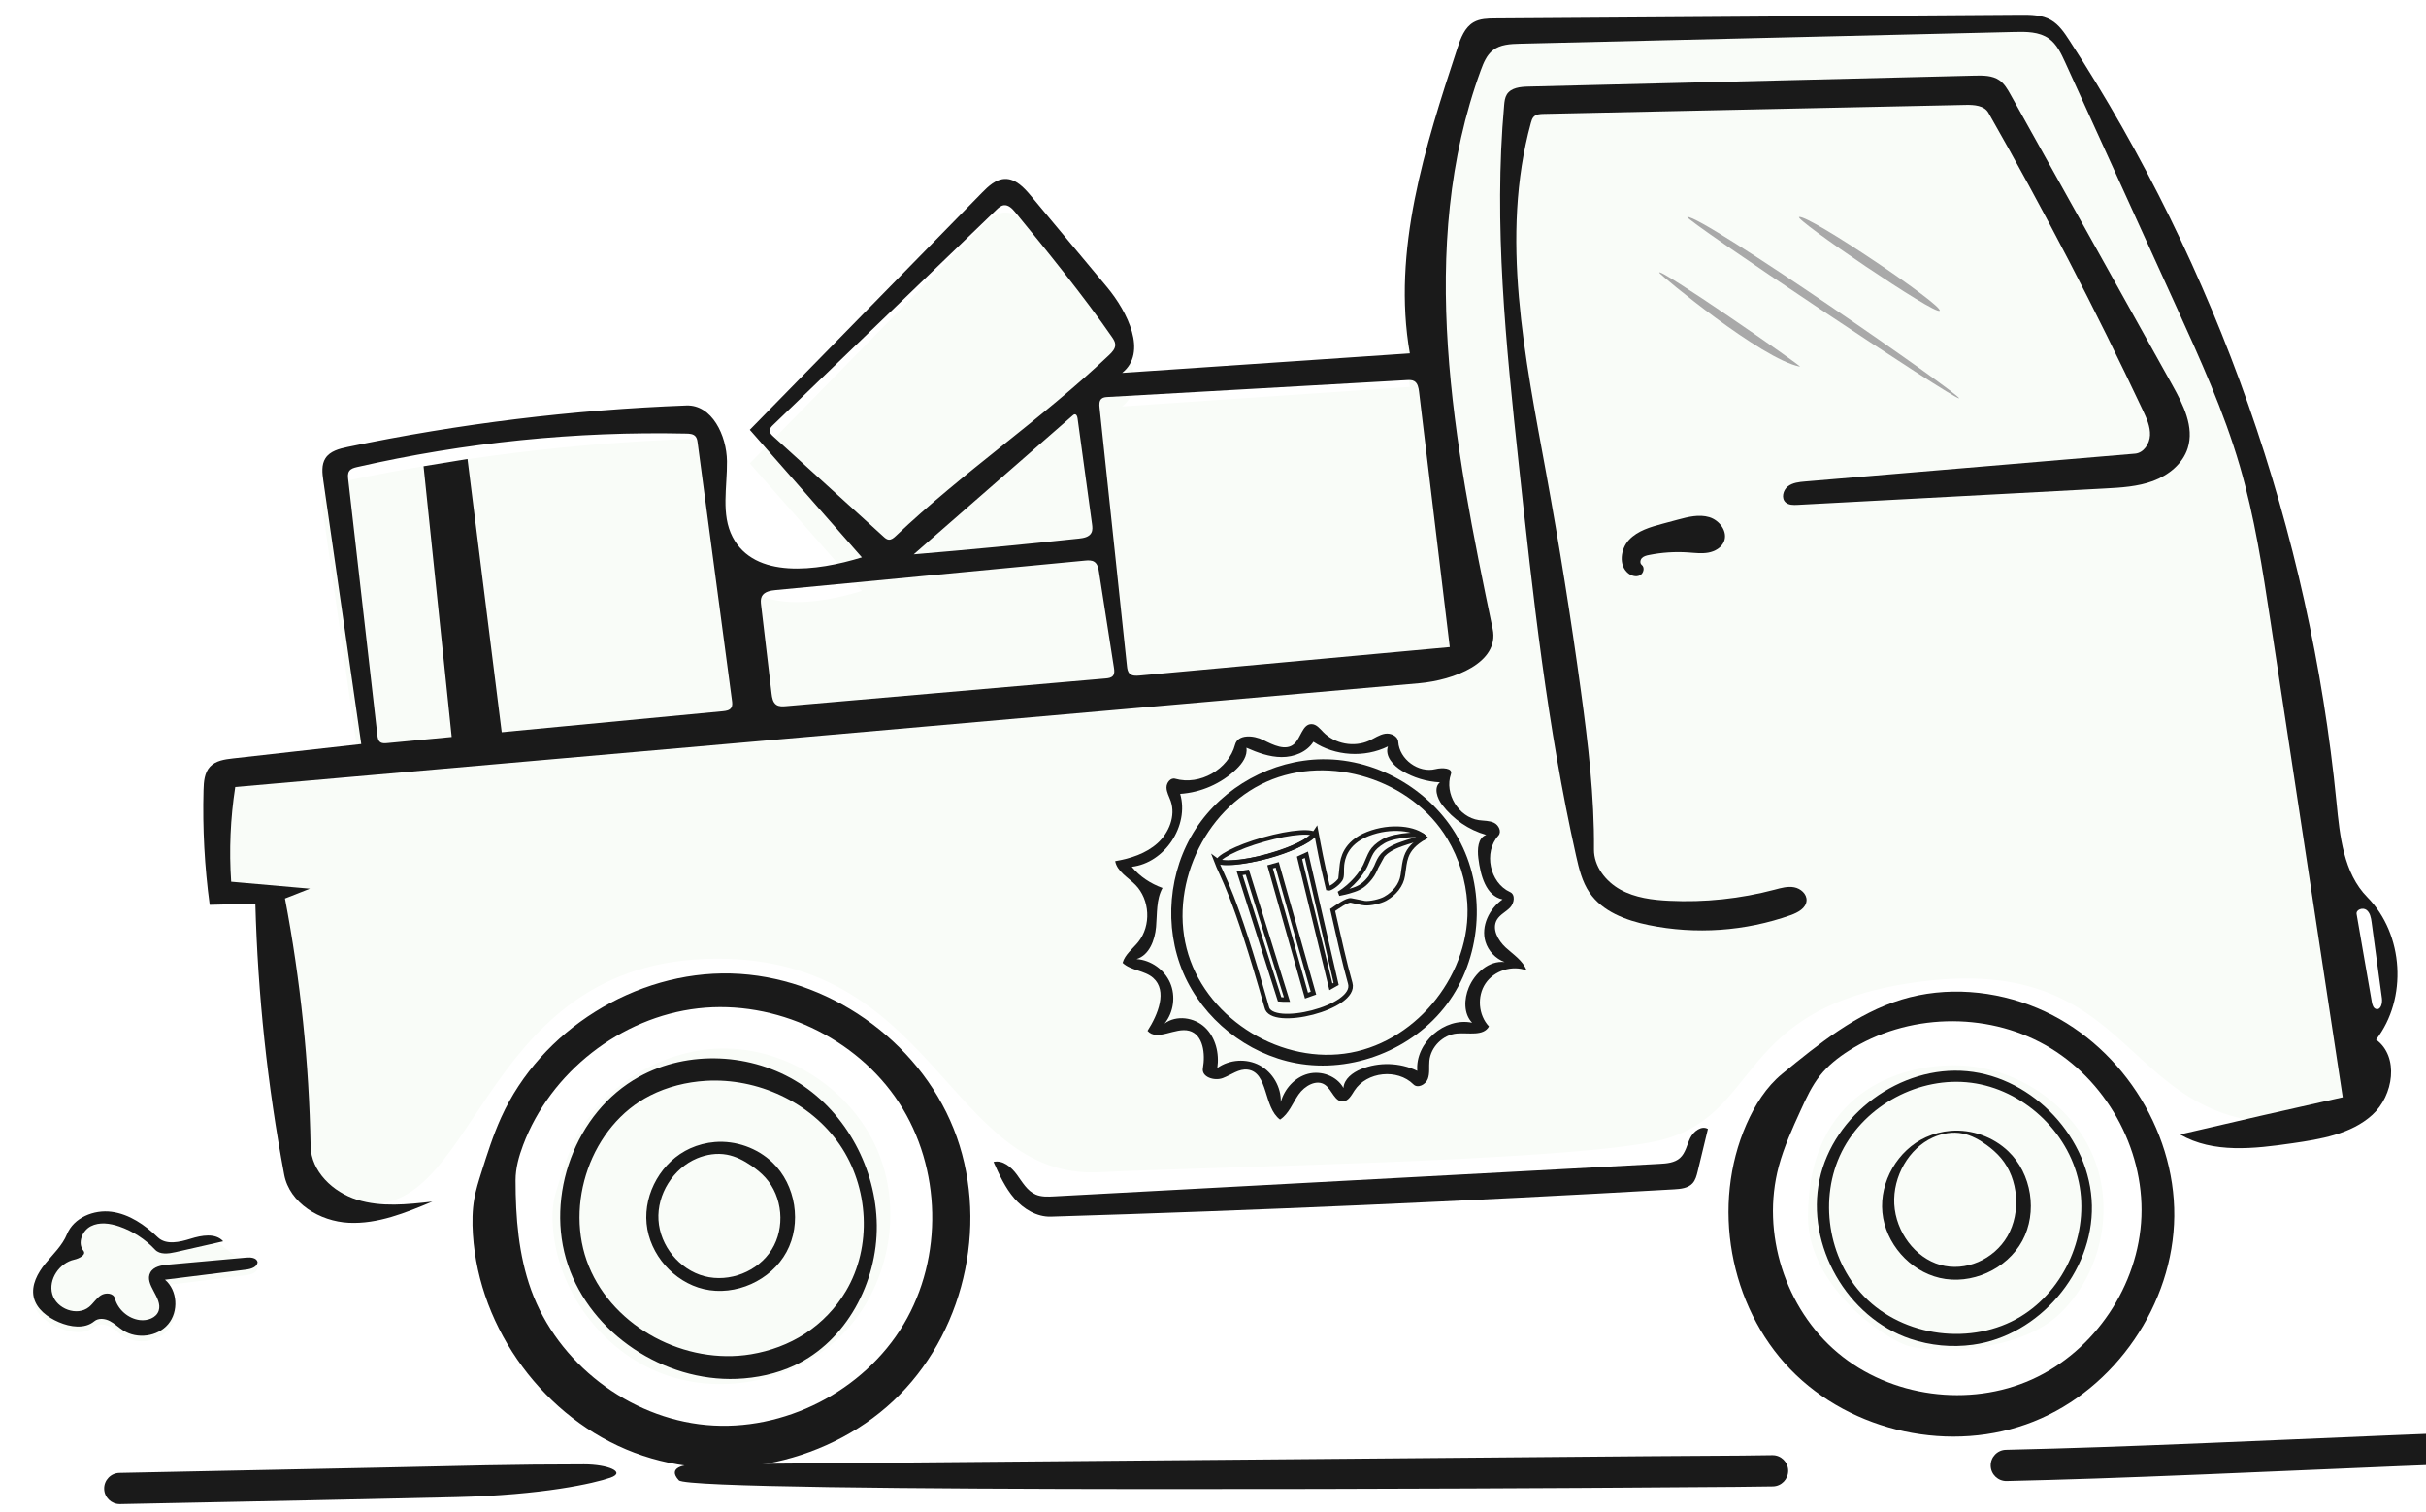 <svg width="154" height="96" viewBox="0 0 154 96" fill="none" xmlns="http://www.w3.org/2000/svg">
<path d="M15.633 80.18C15.909 80.155 16.27 80.183 16.348 80.449C16.351 80.77 15.944 80.904 15.625 80.943C13.908 81.157 12.191 81.37 10.474 81.584C11.272 82.261 11.351 83.605 10.676 84.405C10.001 85.206 8.71 85.37 7.827 84.808C7.532 84.621 7.281 84.367 6.971 84.206C6.661 84.045 6.252 83.997 5.983 84.221C5.377 84.726 4.462 84.589 3.737 84.279C3.017 83.972 2.307 83.447 2.14 82.683C1.974 81.926 2.387 81.163 2.877 80.561C3.366 79.96 3.956 79.415 4.25 78.698C4.681 77.645 5.954 77.121 7.081 77.27C8.209 77.419 9.196 78.105 10.017 78.892C10.546 79.398 11.403 79.2 12.102 78.981C12.801 78.763 13.679 78.601 14.168 79.146" fill="#F9FCF8"/>
<path fill-rule="evenodd" clip-rule="evenodd" d="M114.77 77.224C114.77 69.345 120.593 67.53 124.289 67.623C127.984 67.715 131.509 70.094 132.88 73.413C134.252 76.731 133.397 80.797 130.802 83.342C128.206 85.886 122.726 85.917 121.146 85.437C119.566 84.958 114.77 81.622 114.77 77.224Z" fill="#F9FCF8"/>
<path fill-rule="evenodd" clip-rule="evenodd" d="M123.83 71.778C125.156 71.671 126.519 72.155 127.481 73.074C128.972 74.498 129.357 76.946 128.375 78.759C127.392 80.571 125.131 81.586 123.124 81.114C121.213 80.665 119.682 78.914 119.492 76.96C119.302 75.006 120.466 72.993 122.255 72.184C122.751 71.959 123.287 71.821 123.83 71.778M126.132 72.694C125.663 72.349 125.147 72.06 124.589 71.948C123.954 71.822 123.289 71.933 122.694 72.203C121.18 72.888 120.149 74.662 120.247 76.433C120.346 78.203 121.575 79.836 123.162 80.287C124.749 80.739 126.57 79.964 127.436 78.458C128.302 76.952 128.133 74.835 127.032 73.52C126.768 73.204 126.458 72.933 126.132 72.694V72.694Z" fill="#1A1A1A"/>
<path fill-rule="evenodd" clip-rule="evenodd" d="M35.09 77.788C35.057 77.275 35.061 76.756 35.152 76.25C35.221 75.866 35.339 75.493 35.456 75.121C35.71 74.319 35.964 73.514 36.312 72.749C38.016 68.994 42.089 66.451 46.21 66.558C50.332 66.665 54.263 69.41 55.793 73.239C57.323 77.068 56.37 81.76 53.475 84.695C50.579 87.631 45.908 88.65 42.049 87.197C38.191 85.744 35.354 81.903 35.09 77.788" fill="#F9FCF8"/>
<path fill-rule="evenodd" clip-rule="evenodd" d="M46.147 31.401C46.168 33.031 45.752 34.773 46.506 36.219C47.902 38.896 51.825 38.398 54.71 37.508C52.339 34.809 49.968 32.11 47.596 29.411C52.509 24.395 57.421 19.379 62.334 14.363C62.744 13.945 63.217 13.498 63.802 13.486C64.477 13.473 65.005 14.038 65.437 14.557C67.046 16.487 68.655 18.417 70.264 20.347C71.59 21.937 72.853 24.513 71.23 25.799C77.318 25.386 83.406 24.973 89.494 24.559C88.354 18.048 90.449 10.033 92.517 3.754C92.723 3.128 92.972 2.448 93.544 2.12C93.945 1.891 94.43 1.882 94.891 1.879C106.006 1.802 117.122 1.725 128.237 1.649C128.91 1.644 129.621 1.649 130.202 1.988C130.701 2.279 131.038 2.777 131.353 3.262C140.757 17.718 146.628 35.875 148.316 53.038C148.527 55.191 151.286 70.608 148.316 71.065C134.169 73.243 136.941 60.421 122 62.297C109.724 63.838 112.043 71.065 104.948 72.474C98.574 73.739 76.834 74.053 69.787 74.406C60.119 74.89 59.436 60.275 44.713 60.869C29.991 61.463 30.328 78.179 22.396 76.266C22.065 76.186 18.474 74.097 18.393 73.847C17.225 70.235 16.348 57.014 16.348 57.014L13.58 56.399C13.58 56.399 13.376 49.574 13.58 49.356C13.938 48.972 20.214 49.661 22.93 49.356C22.128 43.783 21.325 38.211 20.523 32.639C20.454 32.158 20.394 31.629 20.655 31.219C20.946 30.763 21.53 30.613 22.059 30.502C29.137 29.023 36.34 28.141 43.566 27.868C45.195 27.806 46.126 29.771 46.147 31.401Z" fill="#F9FCF8"/>
<path fill-rule="evenodd" clip-rule="evenodd" d="M31.864 46.603L28.678 46.83L26.887 29.593L29.677 29.134L31.864 46.603Z" fill="#1A1A1A"/>
<path fill-rule="evenodd" clip-rule="evenodd" d="M107.112 13.772C107.975 13.606 124.528 25.093 124.357 25.28C124.186 25.466 106.771 13.838 107.112 13.772Z" fill="#A9A9A9"/>
<path fill-rule="evenodd" clip-rule="evenodd" d="M114.212 13.772C114.881 13.653 123.365 19.389 123.129 19.723C122.894 20.057 113.784 13.848 114.212 13.772Z" fill="#A9A9A9"/>
<path fill-rule="evenodd" clip-rule="evenodd" d="M105.338 17.322C105.016 16.753 114.511 23.322 114.256 23.273C111.809 22.794 105.433 17.488 105.338 17.322Z" fill="#A9A9A9"/>
<path fill-rule="evenodd" clip-rule="evenodd" d="M104.216 35.855C104.424 36.02 104.339 36.393 104.104 36.517C103.869 36.64 103.569 36.557 103.361 36.393C102.735 35.896 102.865 34.843 103.413 34.262C103.962 33.681 104.776 33.449 105.547 33.242C105.868 33.156 106.188 33.07 106.508 32.984C107.161 32.808 107.856 32.633 108.504 32.827C109.152 33.021 109.692 33.739 109.44 34.367C109.282 34.763 108.864 35.002 108.445 35.077C108.026 35.153 107.596 35.096 107.172 35.067C106.337 35.01 105.496 35.064 104.676 35.229C104.515 35.261 104.346 35.302 104.23 35.419C104.115 35.536 104.087 35.753 104.216 35.855Z" fill="#1A1A1A"/>
<path fill-rule="evenodd" clip-rule="evenodd" d="M108.417 71.659C108.2 72.555 107.983 73.452 107.767 74.349C107.7 74.623 107.627 74.91 107.435 75.116C107.149 75.423 106.686 75.467 106.268 75.491C93.09 76.246 79.902 76.823 66.709 77.223C65.817 77.25 64.977 76.741 64.391 76.068C63.806 75.394 63.434 74.566 63.069 73.752C63.646 73.612 64.192 74.071 64.544 74.549C64.895 75.028 65.204 75.592 65.75 75.825C66.109 75.978 66.515 75.96 66.905 75.939C79.717 75.251 92.528 74.563 105.34 73.875C105.802 73.85 106.303 73.81 106.646 73.5C106.999 73.181 107.084 72.669 107.29 72.241C107.497 71.813 108.005 71.422 108.417 71.659L108.417 71.659Z" fill="#1A1A1A"/>
<path fill-rule="evenodd" clip-rule="evenodd" d="M9.84 79.319C9.217 78.654 8.43 78.144 7.568 77.847C6.983 77.646 6.312 77.549 5.763 77.834C5.213 78.119 4.907 78.904 5.293 79.388C5.496 79.642 5.037 79.883 4.719 79.953C3.769 80.161 3.051 81.215 3.321 82.15C3.59 83.086 4.898 83.573 5.653 82.959C5.926 82.736 6.109 82.411 6.405 82.22C6.701 82.029 7.2 82.069 7.291 82.409C7.483 83.127 8.137 83.698 8.874 83.79C9.356 83.85 9.925 83.653 10.075 83.192C10.339 82.374 9.133 81.526 9.543 80.771C9.751 80.391 10.252 80.308 10.683 80.27C12.333 80.121 13.983 79.973 15.633 79.825C15.909 79.8 16.27 79.828 16.348 80.094C16.351 80.415 15.944 80.549 15.625 80.588C13.908 80.802 12.191 81.015 10.474 81.229C11.272 81.906 11.351 83.25 10.676 84.05C10.001 84.85 8.71 85.015 7.827 84.453C7.532 84.266 7.281 84.012 6.971 83.851C6.661 83.69 6.252 83.642 5.983 83.866C5.377 84.371 4.462 84.234 3.737 83.924C3.017 83.617 2.307 83.092 2.14 82.328C1.974 81.571 2.387 80.808 2.877 80.206C3.366 79.605 3.956 79.06 4.25 78.343C4.681 77.29 5.954 76.766 7.081 76.915C8.209 77.064 9.196 77.75 10.017 78.537C10.546 79.043 11.403 78.845 12.102 78.626C12.801 78.408 13.679 78.246 14.168 78.791C13.161 79.02 12.153 79.249 11.145 79.478C10.697 79.579 10.154 79.655 9.84 79.319Z" fill="#1A1A1A"/>
<path fill-rule="evenodd" clip-rule="evenodd" d="M30.019 78.343C29.971 77.587 29.976 76.822 30.11 76.076C30.212 75.51 30.385 74.96 30.559 74.412C30.932 73.23 31.308 72.044 31.82 70.916C34.331 65.382 40.334 61.634 46.409 61.791C52.483 61.949 58.278 65.995 60.533 71.638C62.788 77.281 61.383 84.197 57.115 88.524C52.848 92.851 45.963 94.353 40.276 92.211C34.589 90.069 30.408 84.407 30.019 78.343M33.206 72.683C32.937 73.401 32.726 74.153 32.727 74.92C32.729 77.272 32.915 79.658 33.713 81.871C35.391 86.52 39.914 90.001 44.837 90.451C49.76 90.901 54.83 88.306 57.361 84.06C59.892 79.814 59.766 74.13 57.066 69.99C54.365 65.85 49.227 63.445 44.316 64.005C39.404 64.566 34.947 68.056 33.206 72.683H33.206Z" fill="#1A1A1A"/>
<path fill-rule="evenodd" clip-rule="evenodd" d="M129.337 63.991C134.487 66.156 138.071 71.605 138.02 77.191C137.968 82.777 134.284 88.16 129.095 90.229C123.906 92.298 117.529 90.928 113.647 86.911C109.766 82.893 108.617 76.473 110.864 71.358C111.395 70.149 112.114 68.994 113.136 68.156C115.451 66.258 117.848 64.319 120.712 63.446C123.524 62.589 126.627 62.852 129.337 63.991M117.358 66.695C116.682 67.127 116.043 67.632 115.543 68.26C115.014 68.924 114.656 69.705 114.304 70.477C113.776 71.635 113.245 72.799 112.915 74.028C111.783 78.251 113.315 83.063 116.665 85.873C120.015 88.683 125.005 89.356 128.991 87.557C132.976 85.758 135.768 81.586 135.935 77.217C136.102 72.848 133.648 68.485 129.839 66.337C126.031 64.189 121.042 64.34 117.358 66.695Z" fill="#1A1A1A"/>
<path fill-rule="evenodd" clip-rule="evenodd" d="M124.784 6.659C115.853 6.849 106.921 7.039 97.989 7.23C97.766 7.234 97.519 7.249 97.363 7.408C97.262 7.511 97.219 7.656 97.181 7.794C95.201 15.018 96.805 22.671 98.151 30.039C98.99 34.633 99.725 39.246 100.356 43.873C100.811 47.204 101.212 50.555 101.184 53.917C101.175 54.987 101.927 55.953 102.863 56.47C103.799 56.986 104.894 57.126 105.962 57.177C108.212 57.287 110.479 57.047 112.656 56.471C113.062 56.363 113.482 56.243 113.894 56.321C114.306 56.398 114.703 56.744 114.678 57.163C114.649 57.647 114.125 57.925 113.668 58.088C110.793 59.111 107.638 59.33 104.649 58.716C103.215 58.421 101.719 57.865 100.897 56.653C100.43 55.964 100.23 55.133 100.048 54.32C98.217 46.143 97.303 37.792 96.41 29.46C95.599 21.889 94.802 14.258 95.482 6.673C95.504 6.438 95.529 6.195 95.653 5.995C95.92 5.566 96.51 5.508 97.014 5.496C106.462 5.264 115.909 5.032 125.357 4.8C125.893 4.787 126.469 4.785 126.911 5.088C127.237 5.311 127.44 5.669 127.633 6.015C131.058 12.163 134.483 18.312 137.908 24.461C138.593 25.691 139.301 27.104 138.874 28.447C138.558 29.442 137.657 30.164 136.678 30.528C135.699 30.891 134.637 30.951 133.594 31.006C131.722 31.106 129.851 31.206 127.979 31.306C123.354 31.553 118.73 31.8 114.105 32.047C113.84 32.061 113.543 32.064 113.347 31.885C113.061 31.624 113.185 31.113 113.49 30.874C113.796 30.635 114.206 30.593 114.593 30.561C121.571 29.972 128.55 29.384 135.529 28.795C136.076 28.749 136.455 28.175 136.48 27.626C136.504 27.078 136.267 26.556 136.033 26.059C133.009 19.634 129.736 13.327 126.222 7.157C125.958 6.693 125.318 6.648 124.784 6.659V6.659Z" fill="#1A1A1A"/>
<path fill-rule="evenodd" clip-rule="evenodd" d="M40.554 68.357C43.675 66.629 47.736 66.831 50.741 68.754C53.746 70.676 55.619 74.203 55.658 77.77C55.698 81.404 53.728 85.126 50.438 86.668C49.291 87.205 48.026 87.472 46.761 87.522C42.148 87.702 37.532 84.669 36.054 80.295C34.576 75.922 36.515 70.592 40.554 68.357M47.678 85.959C48.891 85.757 50.069 85.324 51.1 84.655C52.157 83.969 53.053 83.037 53.697 81.954C55.373 79.135 55.159 75.349 53.299 72.648C51.439 69.947 48.074 68.406 44.801 68.605C43.58 68.68 42.369 68.98 41.278 69.532C37.514 71.437 35.785 76.463 37.378 80.37C38.971 84.277 43.516 86.652 47.678 85.959L47.678 85.959Z" fill="#1A1A1A"/>
<path fill-rule="evenodd" clip-rule="evenodd" d="M73.203 62.072C72.659 61.589 71.792 61.614 71.262 61.116C71.411 60.577 71.909 60.222 72.259 59.785C73.086 58.751 72.999 57.101 72.069 56.16C71.598 55.683 70.915 55.319 70.79 54.661C71.763 54.494 72.747 54.18 73.48 53.518C74.213 52.856 74.638 51.783 74.316 50.849C74.217 50.563 74.051 50.289 74.048 49.986C74.044 49.682 74.307 49.347 74.599 49.43C76.16 49.875 77.986 48.837 78.401 47.267C78.579 46.593 79.571 46.659 80.194 46.973C80.817 47.287 81.611 47.684 82.14 47.229C82.588 46.845 82.671 45.952 83.261 45.963C83.567 45.969 83.783 46.247 83.996 46.466C84.731 47.222 85.954 47.451 86.913 47.013C87.249 46.859 87.559 46.631 87.923 46.572C88.287 46.514 88.736 46.719 88.759 47.087C88.83 48.2 90.046 49.089 91.128 48.818C91.541 48.715 92.242 48.738 92.102 49.14C91.675 50.367 92.588 51.871 93.874 52.058C94.202 52.105 94.55 52.083 94.846 52.23C95.142 52.377 95.339 52.797 95.116 53.042C94.159 54.092 94.563 56.041 95.859 56.624C96.208 56.781 96.125 57.326 95.861 57.603C95.597 57.88 95.216 58.049 95.022 58.379C94.686 58.954 95.086 59.687 95.575 60.139C96.064 60.591 96.678 60.971 96.907 61.596C95.987 61.245 94.847 61.607 94.298 62.424C93.749 63.242 93.845 64.433 94.518 65.152C94.163 65.791 93.213 65.537 92.485 65.601C91.599 65.679 90.823 66.446 90.736 67.331C90.697 67.716 90.773 68.12 90.636 68.482C90.499 68.844 89.999 69.106 89.725 68.832C88.707 67.815 86.76 68.019 85.976 69.226C85.79 69.512 85.607 69.879 85.266 69.91C84.731 69.959 84.559 69.184 84.123 68.869C83.582 68.478 82.815 68.922 82.434 69.469C82.054 70.017 81.817 70.702 81.257 71.065C80.194 70.285 80.517 68.075 79.21 67.895C78.646 67.817 78.15 68.235 77.616 68.433C77.082 68.63 76.258 68.366 76.358 67.806C76.522 66.889 76.383 65.666 75.483 65.428C74.594 65.194 73.456 66.118 72.843 65.433C73.508 64.395 74.124 62.891 73.203 62.072ZM73.795 56.362C73.387 57.101 73.461 57.997 73.385 58.838C73.309 59.678 72.956 60.628 72.149 60.875C73.061 60.94 73.914 61.544 74.278 62.383C74.642 63.222 74.501 64.258 73.925 64.969C74.672 64.409 75.812 64.572 76.491 65.214C77.169 65.855 77.412 66.868 77.274 67.791C78.043 67.242 79.127 67.172 79.96 67.619C80.793 68.066 81.335 69.007 81.303 69.952C81.532 69.114 82.191 68.381 83.031 68.16C83.872 67.94 84.858 68.299 85.281 69.058C85.319 68.486 85.859 68.081 86.39 67.864C87.527 67.399 88.86 67.439 89.967 67.972C89.832 66.188 91.698 64.55 93.449 64.916C92.901 64.344 92.932 63.413 93.237 62.682C93.621 61.76 94.519 60.957 95.512 61.063C94.936 60.852 94.47 60.358 94.294 59.771C93.997 58.784 94.537 57.684 95.378 57.089C94.317 56.866 93.975 55.547 93.844 54.471C93.775 53.91 93.809 53.175 94.344 52.995C93.239 52.683 92.242 52.003 91.547 51.089C91.226 50.666 90.996 49.999 91.404 49.659C90.557 49.615 89.721 49.361 88.993 48.926C88.439 48.595 87.894 47.988 88.104 47.378C86.621 48.11 84.753 47.994 83.373 47.083C82.956 47.739 82.138 48.058 81.36 48.055C80.582 48.052 79.833 47.775 79.121 47.462C79.205 47.977 78.858 48.46 78.482 48.821C77.525 49.739 76.239 50.305 74.916 50.391C75.504 52.414 73.936 54.776 71.843 55.019C72.349 55.638 73.043 56.091 73.795 56.362Z" fill="#1A1A1A"/>
<path fill-rule="evenodd" clip-rule="evenodd" d="M125.234 85.357C123.908 85.538 122.541 85.409 121.273 84.984C117.251 83.635 114.622 79.035 115.501 74.885C116.38 70.735 120.648 67.597 124.872 67.995C129.095 68.392 132.702 72.273 132.791 76.515C132.879 80.756 129.437 84.784 125.234 85.357M128.27 83.566C131.095 81.85 132.647 78.264 131.961 75.031C131.276 71.797 128.403 69.148 125.125 68.727C121.846 68.305 118.397 70.141 116.917 73.097C115.436 76.052 116.029 79.914 118.33 82.288C120.84 84.878 125.186 85.437 128.27 83.566Z" fill="#1A1A1A"/>
<path fill-rule="evenodd" clip-rule="evenodd" d="M83.943 48.193C87.549 48.151 91.093 50.298 92.727 53.513C94.36 56.727 94.005 60.855 91.846 63.743C89.687 66.632 85.828 68.141 82.283 67.484C79.151 66.904 76.371 64.682 75.115 61.755C73.859 58.828 74.164 55.282 75.902 52.613C77.64 49.943 80.758 48.229 83.943 48.193ZM93.143 57.33C93.052 55.894 92.614 54.481 91.875 53.246C89.623 49.481 84.403 47.833 80.397 49.622C76.391 51.411 74.134 56.398 75.435 60.589C76.736 64.779 81.42 67.612 85.735 66.818C90.05 66.024 93.419 61.709 93.143 57.33V57.33Z" fill="#1A1A1A"/>
<path fill-rule="evenodd" clip-rule="evenodd" d="M45.383 72.488C46.709 72.382 48.071 72.866 49.033 73.784C50.524 75.208 50.909 77.657 49.927 79.469C48.945 81.281 46.684 82.296 44.677 81.825C42.766 81.375 41.235 79.625 41.045 77.671C40.855 75.717 42.019 73.704 43.808 72.894C44.304 72.67 44.84 72.532 45.383 72.488M47.684 73.981C47.215 73.661 46.699 73.394 46.141 73.291C45.507 73.174 44.842 73.277 44.246 73.526C42.733 74.16 41.701 75.803 41.8 77.44C41.898 79.078 43.128 80.59 44.715 81.007C46.301 81.425 48.123 80.709 48.989 79.315C49.855 77.921 49.686 75.962 48.585 74.745C48.32 74.453 48.011 74.203 47.684 73.981V73.981Z" fill="#1A1A1A"/>
<path fill-rule="evenodd" clip-rule="evenodd" d="M46.148 29.271C46.169 30.901 45.753 32.644 46.507 34.089C47.904 36.766 51.826 36.268 54.712 35.378C52.34 32.679 49.969 29.98 47.597 27.281C52.51 22.265 57.423 17.249 62.335 12.233C62.745 11.815 63.218 11.368 63.803 11.357C64.478 11.344 65.006 11.908 65.438 12.427C67.047 14.357 68.657 16.287 70.266 18.217C71.591 19.807 72.854 22.383 71.231 23.669C77.319 23.256 83.407 22.843 89.495 22.43C88.355 15.918 90.45 9.323 92.518 3.044C92.724 2.418 92.974 1.738 93.546 1.41C93.946 1.181 94.431 1.172 94.892 1.169C106.008 1.092 117.123 1.015 128.238 0.939C128.912 0.934 129.622 0.939 130.204 1.278C130.703 1.569 131.039 2.067 131.354 2.552C140.758 17.008 146.629 33.745 148.317 50.908C148.529 53.061 148.76 55.413 150.28 56.953C152.593 59.297 152.842 63.381 150.831 65.989C152.31 67.062 151.945 69.541 150.59 70.768C149.235 71.995 147.31 72.308 145.501 72.569C143.101 72.916 140.489 73.225 138.39 72.009C141.827 71.203 145.269 70.417 148.715 69.649C147.187 59.583 145.658 49.517 144.13 39.45C143.626 36.13 143.119 32.799 142.179 29.576C141.167 26.105 139.665 22.8 138.169 19.509C135.811 14.325 133.454 9.141 131.096 3.958C130.839 3.393 130.561 2.802 130.055 2.443C129.441 2.009 128.632 2.01 127.88 2.028C117.416 2.277 106.952 2.526 96.488 2.775C95.885 2.79 95.235 2.82 94.761 3.194C94.371 3.501 94.173 3.986 94.002 4.452C89.882 15.711 92.296 28.183 94.753 39.918C95.204 42.074 92.276 43.175 90.082 43.368C65.032 45.564 39.982 47.76 14.933 49.956C14.625 51.942 14.539 53.962 14.675 55.967C16.342 56.114 18.009 56.26 19.676 56.407C19.147 56.615 18.619 56.823 18.09 57.031C19.076 62.212 19.62 67.476 19.717 72.749C19.746 74.354 21.137 75.674 22.669 76.152C24.201 76.631 25.851 76.453 27.445 76.27C25.748 76.981 23.979 77.705 22.141 77.615C20.303 77.525 18.379 76.365 18.04 74.557C16.976 68.886 16.364 63.13 16.21 57.362C15.244 57.386 14.278 57.409 13.312 57.433C12.986 55.019 12.854 52.579 12.92 50.144C12.934 49.62 12.976 49.048 13.334 48.665C13.692 48.281 14.261 48.2 14.783 48.141C17.499 47.836 20.215 47.531 22.932 47.226C22.129 41.654 21.327 36.081 20.524 30.509C20.455 30.028 20.395 29.499 20.657 29.089C20.947 28.634 21.531 28.483 22.06 28.372C29.139 26.893 36.341 26.011 43.567 25.738C45.196 25.676 46.127 27.641 46.148 29.271ZM23.956 46.664C23.974 46.822 24.001 46.997 24.126 47.096C24.247 47.192 24.418 47.182 24.572 47.167C31.679 46.492 38.786 45.818 45.893 45.143C46.089 45.124 46.312 45.09 46.419 44.924C46.504 44.794 46.486 44.626 46.466 44.473C45.739 39.02 45.013 33.567 44.287 28.114C44.267 27.964 44.243 27.805 44.141 27.692C44.005 27.542 43.778 27.526 43.575 27.522C36.553 27.368 29.512 28.084 22.664 29.646C22.477 29.689 22.273 29.744 22.167 29.903C22.067 30.052 22.084 30.247 22.104 30.425C22.721 35.838 23.338 41.251 23.956 46.664ZM90.079 24.863C90.048 24.61 89.995 24.322 89.776 24.193C89.636 24.111 89.463 24.118 89.301 24.127C82.973 24.484 76.646 24.841 70.319 25.198C70.179 25.206 70.029 25.218 69.923 25.31C69.769 25.444 69.778 25.681 69.8 25.883C70.379 31.346 70.958 36.809 71.537 42.272C71.555 42.444 71.58 42.631 71.703 42.753C71.86 42.91 72.113 42.9 72.335 42.88C78.9 42.278 85.465 41.676 92.03 41.074C91.38 35.671 90.729 30.267 90.079 24.863ZM56.09 34.068C56.182 34.152 56.283 34.24 56.407 34.254C56.582 34.275 56.735 34.144 56.863 34.023C61.14 29.958 66.127 26.603 70.404 22.538C70.597 22.355 70.804 22.137 70.795 21.872C70.789 21.694 70.685 21.536 70.584 21.389C68.879 18.909 66.357 15.792 64.445 13.468C64.257 13.239 64.014 12.989 63.721 13.027C63.534 13.05 63.384 13.188 63.248 13.319C58.524 17.87 53.799 22.422 49.075 26.974C48.969 27.075 48.857 27.194 48.859 27.34C48.861 27.486 48.977 27.602 49.086 27.701C51.42 29.823 53.755 31.945 56.09 34.068ZM69.762 36.303C69.725 36.068 69.674 35.808 69.48 35.671C69.308 35.55 69.078 35.565 68.869 35.585C62.328 36.207 55.788 36.83 49.248 37.453C48.906 37.485 48.505 37.557 48.356 37.866C48.274 38.037 48.295 38.236 48.317 38.424C48.538 40.292 48.758 42.159 48.979 44.027C49.01 44.29 49.06 44.586 49.279 44.736C49.455 44.855 49.685 44.841 49.897 44.823C56.661 44.236 63.425 43.65 70.189 43.063C70.358 43.048 70.545 43.024 70.651 42.892C70.76 42.756 70.739 42.561 70.712 42.389C70.395 40.36 70.079 38.331 69.762 36.303ZM68.403 26.549C68.387 26.436 68.335 26.29 68.221 26.299C68.172 26.303 68.132 26.336 68.096 26.368C64.731 29.307 61.367 32.247 58.003 35.186C61.501 34.893 64.996 34.559 68.486 34.186C68.786 34.154 69.133 34.092 69.276 33.826C69.37 33.653 69.346 33.443 69.319 33.247C69.014 31.015 68.708 28.782 68.403 26.549ZM149.595 58.022C149.917 59.882 150.24 61.742 150.562 63.601C150.594 63.786 150.66 64.008 150.843 64.048C151.14 64.114 151.243 63.666 151.202 63.365C150.984 61.756 150.766 60.147 150.548 58.537C150.509 58.249 150.452 57.93 150.219 57.756C149.986 57.582 149.545 57.736 149.595 58.022Z" fill="#1A1A1A"/>
<path fill-rule="evenodd" clip-rule="evenodd" d="M-10.398 94.89C-16.613 94.988 -37.987 96.572 -38.356 95.779C-38.829 94.764 -15.52 93.43 -10.44 93.35L-8.848 93.328C-4.229 93.278 -10.398 94.89 -10.398 94.89ZM37.075 92.948C38.585 92.948 39.766 93.436 38.75 93.793C37.734 94.15 34.446 94.901 28.94 95.028C23.434 95.154 17.052 95.285 7.621 95.471C7.075 95.482 6.623 95.047 6.612 94.5C6.601 93.954 7.036 93.501 7.582 93.491L24.281 93.15C29.351 93.041 32.525 92.948 37.075 92.948ZM112.506 92.368C113.053 92.359 113.503 92.795 113.512 93.342C113.52 93.889 113.084 94.34 112.537 94.348L110.217 94.377L103.117 94.426C101.688 94.44 43.878 94.809 43.094 93.962C42.31 93.114 43.513 92.961 44.06 92.948C44.06 92.948 103.098 92.443 104.641 92.432L110.546 92.393C111.232 92.386 111.854 92.378 112.506 92.368ZM176.687 90.463C176.687 90.463 178.465 90.156 191.446 91.127C191.992 91.168 192.401 91.644 192.36 92.189C192.319 92.734 185.9 92.459 177.124 92.444L174.711 92.447C168.267 92.476 162.281 92.65 152.346 93.059L139.806 93.589C134.455 93.808 131.263 93.915 127.381 94.007C126.834 94.019 126.38 93.587 126.367 93.04C126.354 92.493 126.787 92.039 127.334 92.026L130.451 91.945C134.16 91.838 137.971 91.689 144.727 91.4L151.891 91.096C163.093 90.633 169.323 90.463 176.687 90.463Z" fill="#1A1A1A"/>
<path d="M85.188 54.883C85.231 54.57 85.357 53.513 86.83 52.935C88.304 52.357 89.852 52.587 90.425 53.146C89.806 53.508 89.438 53.886 89.267 54.377C89.143 54.733 89.138 54.962 89.047 55.568C88.957 56.175 88.521 56.718 87.927 57.047C87.614 57.22 86.968 57.362 86.631 57.328M85.188 54.883C85.146 55.197 85.219 55.633 85.091 55.815M85.188 54.883L85.091 55.815M85.764 57.154C85.502 57.105 84.841 57.596 84.594 57.762C85.001 59.551 85.332 61.072 85.712 62.416C86.151 63.969 80.66 65.295 80.408 63.915C78.323 56.532 77.59 55.675 77.186 54.594C77.554 54.876 79.014 54.744 80.456 54.36C81.793 54.004 83.116 53.43 83.543 52.766C83.739 53.808 83.893 54.701 84.305 56.392C84.413 56.426 84.886 56.131 85.091 55.815M85.764 57.154C85.911 57.181 86.467 57.324 86.631 57.328M85.764 57.154L86.631 57.328" stroke="#1A1A1A" stroke-width="0.286"/>
<g filter="url(#filter0_i_2779_5992)">
<path d="M83.413 52.835L83.413 52.836C83.413 52.837 83.413 52.839 83.413 52.842C83.412 52.849 83.408 52.861 83.398 52.878C83.379 52.913 83.341 52.96 83.278 53.016C83.152 53.129 82.951 53.259 82.684 53.398C82.153 53.674 81.388 53.969 80.515 54.215C79.643 54.462 78.836 54.611 78.239 54.653C77.939 54.675 77.7 54.669 77.534 54.639C77.45 54.624 77.393 54.604 77.358 54.584C77.341 54.575 77.332 54.566 77.327 54.561C77.325 54.559 77.324 54.557 77.324 54.556L77.323 54.555L77.323 54.554C77.323 54.553 77.323 54.551 77.324 54.548C77.325 54.541 77.328 54.529 77.338 54.512C77.357 54.477 77.395 54.43 77.459 54.374C77.585 54.261 77.786 54.131 78.052 53.992C78.584 53.717 79.349 53.421 80.221 53.175C81.094 52.928 81.9 52.78 82.497 52.737C82.797 52.715 83.037 52.721 83.203 52.751C83.286 52.766 83.343 52.786 83.378 52.806C83.395 52.816 83.404 52.824 83.409 52.829C83.411 52.831 83.412 52.833 83.413 52.834L83.413 52.835Z" stroke="#1A1A1A" stroke-width="0.286"/>
</g>
<path d="M87.769 54.284C87.415 54.668 87.376 55.21 86.99 55.698M87.769 54.284L86.99 55.698M87.769 54.284C87.969 54.066 88.29 53.806 89.005 53.562C89.391 53.429 89.913 53.263 90.365 53.182L90.426 53.146C90.426 53.146 90.379 53.095 90.297 53.036C90.014 52.998 89.675 52.974 89.341 53.015C88.893 53.05 88.2 53.168 87.814 53.4C87.002 53.887 87.001 54.229 86.675 54.93C86.458 55.396 85.861 56.195 84.989 56.725C85.238 56.677 85.487 56.63 85.935 56.48C86.353 56.34 86.628 56.155 86.99 55.698" stroke="#1A1A1A" stroke-width="0.286"/>
<path d="M78.691 55.433L79.178 55.356L81.695 63.447C81.54 63.45 81.384 63.444 81.229 63.43L78.691 55.433Z" stroke="#1A1A1A" stroke-width="0.286"/>
<path d="M80.624 55.022L81.077 54.895L83.377 63.038C83.3 63.065 83.222 63.092 83.146 63.119C83.075 63.145 83.004 63.17 82.933 63.195L80.624 55.022Z" stroke="#1A1A1A" stroke-width="0.286"/>
<path d="M84.485 62.641L82.493 54.454L82.927 54.255L84.817 62.453C84.709 62.521 84.598 62.584 84.485 62.641Z" stroke="#1A1A1A" stroke-width="0.286"/>
<defs>
<filter id="filter0_i_2779_5992" x="77.181" y="52.581" width="6.376" height="2.34" filterUnits="userSpaceOnUse" color-interpolation-filters="sRGB">
<feFlood flood-opacity="0" result="BackgroundImageFix"/>
<feBlend mode="normal" in="SourceGraphic" in2="BackgroundImageFix" result="shape"/>
<feColorMatrix in="SourceAlpha" type="matrix" values="0 0 0 0 0 0 0 0 0 0 0 0 0 0 0 0 0 0 127 0" result="hardAlpha"/>
<feMorphology radius="0.056" operator="dilate" in="SourceAlpha" result="effect1_innerShadow_2779_5992"/>
<feOffset dy="0.112"/>
<feGaussianBlur stdDeviation="0.168"/>
<feComposite in2="hardAlpha" operator="arithmetic" k2="-1" k3="1"/>
<feColorMatrix type="matrix" values="0 0 0 0 0.082 0 0 0 0 0.188 0 0 0 0 0.161 0 0 0 1 0"/>
<feBlend mode="normal" in2="shape" result="effect1_innerShadow_2779_5992"/>
</filter>
</defs>
</svg>
